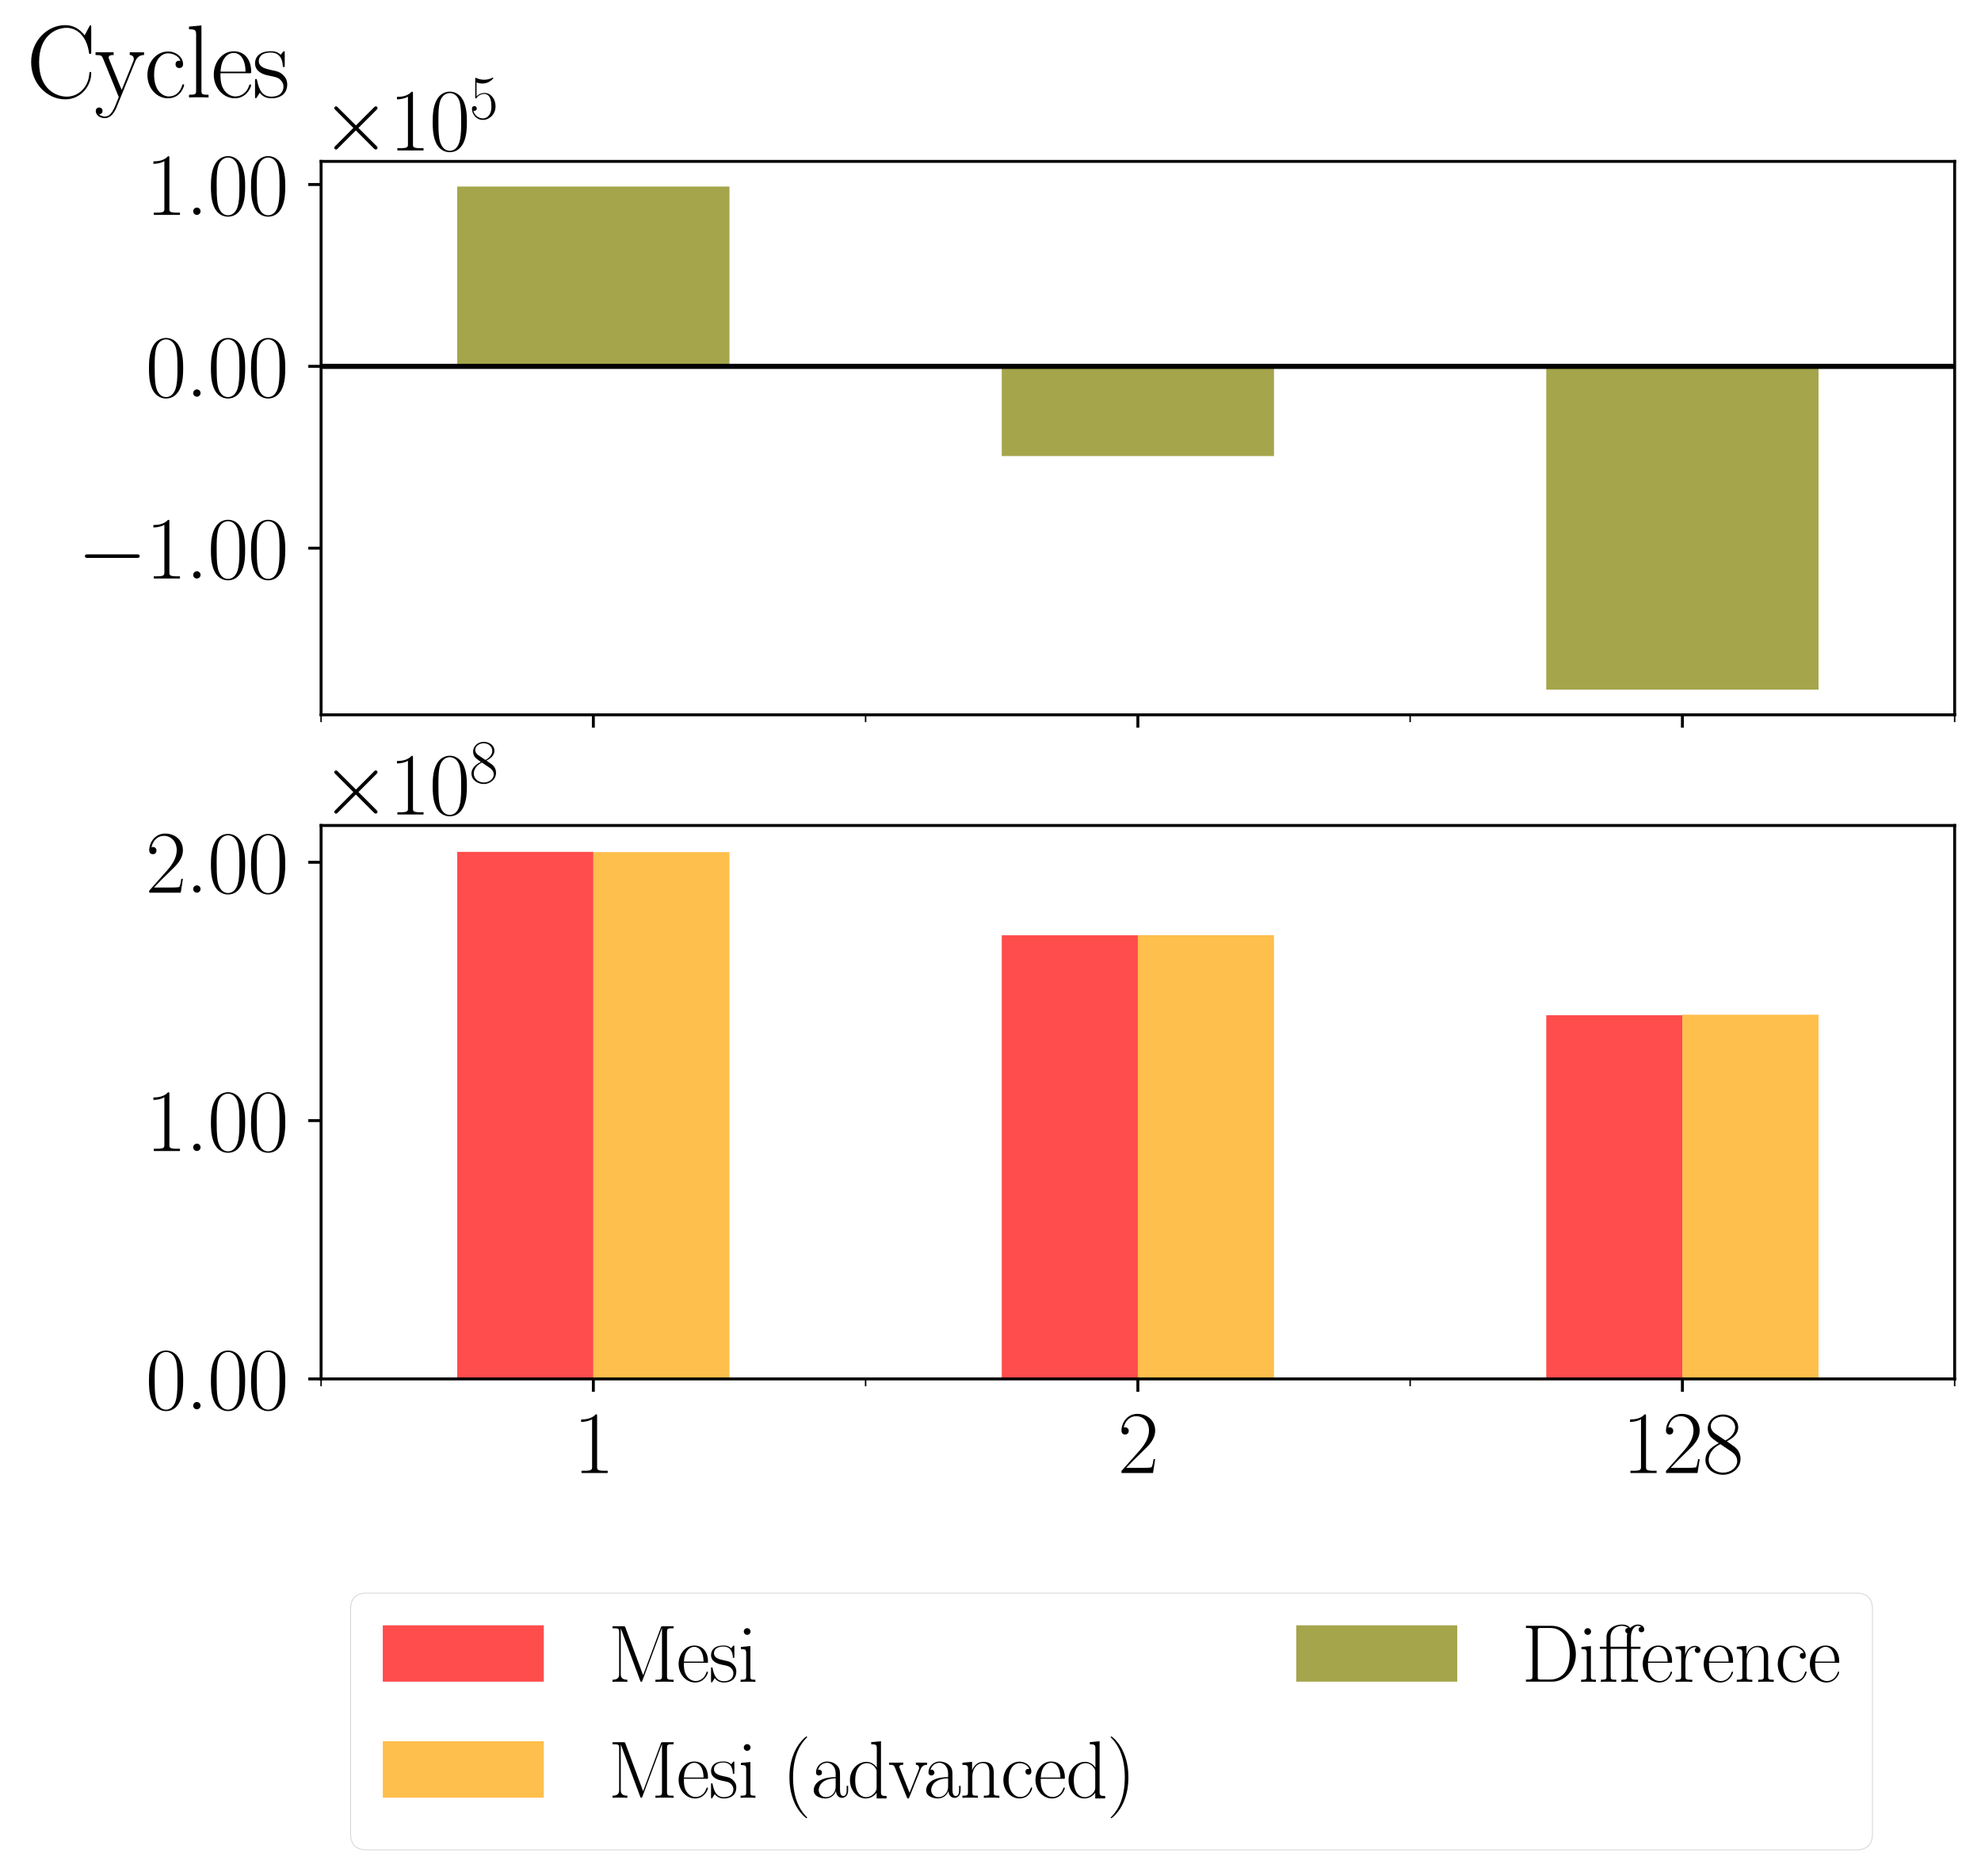 <?xml version="1.0" encoding="utf-8" standalone="no"?>
<!DOCTYPE svg PUBLIC "-//W3C//DTD SVG 1.1//EN"
  "http://www.w3.org/Graphics/SVG/1.1/DTD/svg11.dtd">
<svg xmlns:xlink="http://www.w3.org/1999/xlink" width="541.343pt" height="512.597pt" viewBox="0 0 541.343 512.597" xmlns="http://www.w3.org/2000/svg" version="1.1">
 <defs>
  <style type="text/css">*{stroke-linejoin: round; stroke-linecap: butt}</style>
 </defs>
 <g id="figure_1">
  <g id="patch_1">
   <path d="M 0 512.597 
L 541.343 512.597 
L 541.343 0 
L 0 0 
z
" style="fill: #ffffff"/>
  </g>
  <g id="axes_1">
   <g id="patch_2">
    <path d="M 87.743 195.294 
L 534.143 195.294 
L 534.143 44.094 
L 87.743 44.094 
z
" style="fill: #ffffff"/>
   </g>
   <g id="patch_3">
    <path d="M 124.943 100.085 
L 199.343 100.085 
L 199.343 50.966 
L 124.943 50.966 
z
" clip-path="url(#pb84f879b5e)" style="fill: #808000; opacity: 0.7"/>
   </g>
   <g id="patch_4">
    <path d="M 273.743 100.085 
L 348.143 100.085 
L 348.143 124.599 
L 273.743 124.599 
z
" clip-path="url(#pb84f879b5e)" style="fill: #808000; opacity: 0.7"/>
   </g>
   <g id="patch_5">
    <path d="M 422.543 100.085 
L 496.943 100.085 
L 496.943 188.421 
L 422.543 188.421 
z
" clip-path="url(#pb84f879b5e)" style="fill: #808000; opacity: 0.7"/>
   </g>
   <g id="matplotlib.axis_1">
    <g id="xtick_1">
     <g id="line2d_1">
      <defs>
       <path id="mf58bccf548" d="M 0 0 
L 0 3.5 
" style="stroke: #000000; stroke-width: 0.8"/>
      </defs>
      <g>
       <use xlink:href="#mf58bccf548" x="162.143" y="195.294" style="stroke: #000000; stroke-width: 0.8"/>
      </g>
     </g>
    </g>
    <g id="xtick_2">
     <g id="line2d_2">
      <g>
       <use xlink:href="#mf58bccf548" x="310.943" y="195.294" style="stroke: #000000; stroke-width: 0.8"/>
      </g>
     </g>
    </g>
    <g id="xtick_3">
     <g id="line2d_3">
      <g>
       <use xlink:href="#mf58bccf548" x="459.743" y="195.294" style="stroke: #000000; stroke-width: 0.8"/>
      </g>
     </g>
    </g>
    <g id="xtick_4">
     <g id="line2d_4">
      <defs>
       <path id="m2f9332daa0" d="M 0 0 
L 0 2 
" style="stroke: #000000; stroke-width: 0.4"/>
      </defs>
      <g>
       <use xlink:href="#m2f9332daa0" x="87.743" y="195.294" style="stroke: #000000; stroke-width: 0.4"/>
      </g>
     </g>
    </g>
    <g id="xtick_5">
     <g id="line2d_5">
      <g>
       <use xlink:href="#m2f9332daa0" x="236.543" y="195.294" style="stroke: #000000; stroke-width: 0.4"/>
      </g>
     </g>
    </g>
    <g id="xtick_6">
     <g id="line2d_6">
      <g>
       <use xlink:href="#m2f9332daa0" x="385.343" y="195.294" style="stroke: #000000; stroke-width: 0.4"/>
      </g>
     </g>
    </g>
    <g id="xtick_7">
     <g id="line2d_7">
      <g>
       <use xlink:href="#m2f9332daa0" x="534.143" y="195.294" style="stroke: #000000; stroke-width: 0.4"/>
      </g>
     </g>
    </g>
   </g>
   <g id="matplotlib.axis_2">
    <g id="ytick_1">
     <g id="line2d_8">
      <defs>
       <path id="m8ad5df6344" d="M 0 0 
L -3.5 0 
" style="stroke: #000000; stroke-width: 0.8"/>
      </defs>
      <g>
       <use xlink:href="#m8ad5df6344" x="87.743" y="149.761" style="stroke: #000000; stroke-width: 0.8"/>
      </g>
     </g>
     <g id="text_1">
      <!-- −1.00 -->
      <g transform="translate(21.179 158.063)scale(0.24 -0.24)">
       <defs>
        <path id="CMSY10-0" d="M 4218 1472 
C 4326 1472 4442 1472 4442 1600 
C 4442 1728 4326 1728 4218 1728 
L 755 1728 
C 646 1728 531 1728 531 1600 
C 531 1472 646 1472 755 1472 
L 4218 1472 
z
" transform="scale(0.016)"/>
        <path id="CMR17-31" d="M 1702 4058 
C 1702 4192 1696 4192 1606 4192 
C 1357 3916 979 3827 621 3827 
C 602 3827 570 3827 563 3808 
C 557 3795 557 3782 557 3648 
C 755 3648 1088 3686 1344 3839 
L 1344 461 
C 1344 236 1331 160 781 160 
L 589 160 
L 589 0 
C 896 0 1216 0 1523 0 
C 1830 0 2150 0 2458 0 
L 2458 160 
L 2266 160 
C 1715 160 1702 230 1702 458 
L 1702 4058 
z
" transform="scale(0.016)"/>
        <path id="CMR17-2e" d="M 1062 261 
C 1062 420 934 522 800 522 
C 672 522 538 420 538 261 
C 538 102 666 0 800 0 
C 928 0 1062 102 1062 261 
z
" transform="scale(0.016)"/>
        <path id="CMR17-30" d="M 2688 2025 
C 2688 2416 2682 3080 2413 3591 
C 2176 4039 1798 4198 1466 4198 
C 1158 4198 768 4058 525 3597 
C 269 3118 243 2524 243 2025 
C 243 1661 250 1106 448 619 
C 723 -39 1216 -128 1466 -128 
C 1760 -128 2208 -7 2470 600 
C 2662 1042 2688 1559 2688 2025 
z
M 1466 -26 
C 1056 -26 813 325 723 812 
C 653 1188 653 1738 653 2096 
C 653 2588 653 2997 736 3387 
C 858 3929 1216 4096 1466 4096 
C 1728 4096 2067 3923 2189 3400 
C 2272 3036 2278 2607 2278 2096 
C 2278 1680 2278 1169 2202 792 
C 2067 95 1690 -26 1466 -26 
z
" transform="scale(0.016)"/>
       </defs>
       <use xlink:href="#CMSY10-0" transform="scale(0.996)"/>
       <use xlink:href="#CMR17-31" transform="translate(77.487 0)scale(0.996)"/>
       <use xlink:href="#CMR17-2e" transform="translate(123.178 0)scale(0.996)"/>
       <use xlink:href="#CMR17-30" transform="translate(148.049 0)scale(0.996)"/>
       <use xlink:href="#CMR17-30" transform="translate(193.739 0)scale(0.996)"/>
      </g>
     </g>
    </g>
    <g id="ytick_2">
     <g id="line2d_9">
      <g>
       <use xlink:href="#m8ad5df6344" x="87.743" y="100.085" style="stroke: #000000; stroke-width: 0.8"/>
      </g>
     </g>
     <g id="text_2">
      <!-- 0.00 -->
      <g transform="translate(39.776 108.387)scale(0.24 -0.24)">
       <use xlink:href="#CMR17-30" transform="scale(0.996)"/>
       <use xlink:href="#CMR17-2e" transform="translate(45.69 0)scale(0.996)"/>
       <use xlink:href="#CMR17-30" transform="translate(70.562 0)scale(0.996)"/>
       <use xlink:href="#CMR17-30" transform="translate(116.252 0)scale(0.996)"/>
      </g>
     </g>
    </g>
    <g id="ytick_3">
     <g id="line2d_10">
      <g>
       <use xlink:href="#m8ad5df6344" x="87.743" y="50.409" style="stroke: #000000; stroke-width: 0.8"/>
      </g>
     </g>
     <g id="text_3">
      <!-- 1.00 -->
      <g transform="translate(39.776 58.711)scale(0.24 -0.24)">
       <use xlink:href="#CMR17-31" transform="scale(0.996)"/>
       <use xlink:href="#CMR17-2e" transform="translate(45.69 0)scale(0.996)"/>
       <use xlink:href="#CMR17-30" transform="translate(70.562 0)scale(0.996)"/>
       <use xlink:href="#CMR17-30" transform="translate(116.252 0)scale(0.996)"/>
      </g>
     </g>
    </g>
    <g id="text_4">
     <!-- Cycles -->
     <g transform="translate(7.2 26.572)scale(0.28 -0.28)">
      <defs>
       <path id="CMR17-43" d="M 3974 4289 
C 3974 4403 3968 4410 3930 4410 
C 3904 4410 3898 4403 3853 4327 
L 3571 3792 
C 3258 4187 2874 4416 2381 4416 
C 1286 4416 294 3456 294 2148 
C 294 826 1286 -128 2387 -128 
C 3366 -128 3974 730 3974 1461 
C 3974 1524 3974 1550 3917 1550 
C 3866 1550 3866 1531 3859 1474 
C 3808 585 3168 38 2477 38 
C 1824 38 781 495 781 2147 
C 781 3805 1843 4250 2464 4250 
C 3187 4250 3712 3628 3834 2745 
C 3846 2668 3846 2655 3904 2655 
C 3974 2655 3974 2668 3974 2783 
L 3974 4289 
z
" transform="scale(0.016)"/>
       <path id="CMR17-79" d="M 2496 2197 
C 2656 2586 2944 2586 3034 2586 
L 3034 2752 
C 2912 2752 2752 2752 2630 2752 
C 2496 2752 2285 2752 2157 2758 
L 2157 2592 
C 2400 2573 2406 2394 2406 2343 
C 2406 2280 2394 2248 2362 2171 
L 1664 449 
L 902 2306 
C 870 2382 870 2426 870 2433 
C 870 2573 1018 2586 1171 2586 
L 1171 2758 
C 1018 2752 742 2752 582 2752 
C 410 2752 205 2752 64 2758 
L 64 2586 
C 410 2586 448 2554 531 2350 
L 1485 15 
C 1197 -738 1030 -1178 627 -1178 
C 557 -1178 397 -1159 282 -1044 
C 429 -1031 493 -942 493 -833 
C 493 -725 416 -629 288 -629 
C 147 -629 77 -725 77 -840 
C 77 -1095 339 -1280 627 -1280 
C 998 -1280 1229 -922 1357 -604 
L 2496 2197 
z
" transform="scale(0.016)"/>
       <path id="CMR17-63" d="M 2234 2240 
C 2112 2240 1933 2240 1933 2017 
C 1933 1838 2080 1787 2163 1787 
C 2208 1787 2394 1807 2394 2024 
C 2394 2467 1958 2803 1466 2803 
C 787 2803 211 2178 211 1363 
C 211 516 813 -64 1466 -64 
C 2259 -64 2458 677 2458 748 
C 2458 774 2451 793 2406 793 
C 2362 793 2355 787 2330 703 
C 2163 180 1798 51 1523 51 
C 1114 51 621 427 621 1369 
C 621 2338 1094 2688 1472 2688 
C 1722 2688 2093 2573 2234 2240 
z
" transform="scale(0.016)"/>
       <path id="CMR17-6c" d="M 979 4396 
L 218 4326 
L 218 4160 
C 595 4160 653 4122 653 3817 
L 653 426 
C 653 184 627 153 218 153 
L 218 -13 
C 371 0 653 0 813 0 
C 979 0 1261 0 1414 -13 
L 1414 153 
C 1005 153 979 178 979 426 
L 979 4396 
z
" transform="scale(0.016)"/>
       <path id="CMR17-65" d="M 2438 1472 
C 2464 1498 2464 1511 2464 1576 
C 2464 2238 2118 2816 1389 2816 
C 710 2816 173 2169 173 1383 
C 173 551 781 -64 1459 -64 
C 2176 -64 2458 607 2458 740 
C 2458 784 2419 784 2406 784 
C 2362 784 2355 771 2330 696 
C 2189 265 1837 51 1504 51 
C 1229 51 954 203 781 480 
C 582 803 582 1176 582 1472 
L 2438 1472 
z
M 589 1568 
C 634 2505 1126 2714 1382 2714 
C 1818 2714 2112 2297 2118 1568 
L 589 1568 
z
" transform="scale(0.016)"/>
       <path id="CMR17-73" d="M 1978 2697 
C 1978 2813 1971 2819 1933 2819 
C 1907 2819 1901 2813 1824 2717 
C 1805 2691 1747 2626 1728 2601 
C 1523 2819 1235 2819 1126 2819 
C 416 2819 160 2447 160 2076 
C 160 1498 813 1365 998 1325 
C 1402 1243 1542 1217 1677 1101 
C 1760 1025 1901 884 1901 654 
C 1901 384 1747 38 1158 38 
C 602 38 403 460 288 1021 
C 269 1110 269 1117 218 1117 
C 166 1117 160 1110 160 983 
L 160 63 
C 160 -51 166 -58 205 -58 
C 237 -58 243 -51 275 0 
C 314 57 410 211 448 276 
C 576 103 800 -64 1158 -64 
C 1792 -64 2131 283 2131 784 
C 2131 1112 1958 1285 1875 1362 
C 1683 1561 1459 1606 1190 1657 
C 838 1735 390 1825 390 2217 
C 390 2383 480 2737 1126 2737 
C 1811 2737 1850 2094 1862 1888 
C 1869 1856 1901 1849 1920 1849 
C 1978 1849 1978 1869 1978 1978 
L 1978 2697 
z
" transform="scale(0.016)"/>
      </defs>
      <use xlink:href="#CMR17-43" transform="scale(0.996)"/>
      <use xlink:href="#CMR17-79" transform="translate(66.51 0)scale(0.996)"/>
      <use xlink:href="#CMR17-63" transform="translate(114.803 0)scale(0.996)"/>
      <use xlink:href="#CMR17-6c" transform="translate(155.288 0)scale(0.996)"/>
      <use xlink:href="#CMR17-65" transform="translate(180.16 0)scale(0.996)"/>
      <use xlink:href="#CMR17-73" transform="translate(220.645 0)scale(0.996)"/>
     </g>
    </g>
    <g id="text_5">
     <!-- $\times\mathdefault{10^{5}}\mathdefault{}$ -->
     <g transform="translate(87.743 41.094)scale(0.24 -0.24)">
      <defs>
       <path id="CMSY10-2" d="M 2490 1785 
L 1210 3059 
C 1133 3136 1120 3148 1069 3148 
C 1005 3148 941 3091 941 3020 
C 941 2976 954 2963 1024 2892 
L 2304 1606 
L 1024 320 
C 954 249 941 236 941 192 
C 941 121 1005 64 1069 64 
C 1120 64 1133 76 1210 153 
L 2483 1427 
L 3808 102 
C 3821 96 3866 64 3904 64 
C 3981 64 4032 121 4032 192 
C 4032 204 4032 230 4013 262 
C 4006 275 2989 1280 2669 1606 
L 3840 2777 
C 3872 2816 3968 2899 4000 2937 
C 4006 2950 4032 2976 4032 3020 
C 4032 3091 3981 3148 3904 3148 
C 3853 3148 3827 3123 3757 3052 
L 2490 1785 
z
" transform="scale(0.016)"/>
       <path id="CMR17-35" d="M 730 3692 
C 794 3666 1056 3584 1325 3584 
C 1920 3584 2246 3911 2432 4100 
C 2432 4157 2432 4192 2394 4192 
C 2387 4192 2374 4192 2323 4163 
C 2099 4058 1837 3973 1517 3973 
C 1325 3973 1037 3999 723 4139 
C 653 4171 640 4171 634 4171 
C 602 4171 595 4164 595 4037 
L 595 2203 
C 595 2089 595 2057 659 2057 
C 691 2057 704 2070 736 2114 
C 941 2401 1222 2522 1542 2522 
C 1766 2522 2246 2382 2246 1289 
C 2246 1085 2246 715 2054 421 
C 1894 159 1645 25 1370 25 
C 947 25 518 320 403 814 
C 429 807 480 795 506 795 
C 589 795 749 840 749 1038 
C 749 1210 627 1280 506 1280 
C 358 1280 262 1190 262 1011 
C 262 454 704 -128 1382 -128 
C 2042 -128 2669 440 2669 1264 
C 2669 2030 2170 2624 1549 2624 
C 1222 2624 947 2503 730 2274 
L 730 3692 
z
" transform="scale(0.016)"/>
      </defs>
      <use xlink:href="#CMSY10-2" transform="scale(0.996)"/>
      <use xlink:href="#CMR17-31" transform="translate(77.487 0)scale(0.996)"/>
      <use xlink:href="#CMR17-30" transform="translate(123.178 0)scale(0.996)"/>
      <use xlink:href="#CMR17-35" transform="translate(168.868 36.154)scale(0.697)"/>
     </g>
    </g>
   </g>
   <g id="line2d_11">
    <path d="M 87.743 100.085 
L 534.143 100.085 
" clip-path="url(#pb84f879b5e)" style="fill: none; stroke: #000000; stroke-width: 1.4; stroke-linecap: square"/>
   </g>
   <g id="patch_6">
    <path d="M 87.743 195.294 
L 87.743 44.094 
" style="fill: none; stroke: #000000; stroke-width: 0.8; stroke-linejoin: miter; stroke-linecap: square"/>
   </g>
   <g id="patch_7">
    <path d="M 534.143 195.294 
L 534.143 44.094 
" style="fill: none; stroke: #000000; stroke-width: 0.8; stroke-linejoin: miter; stroke-linecap: square"/>
   </g>
   <g id="patch_8">
    <path d="M 87.743 195.294 
L 534.143 195.294 
" style="fill: none; stroke: #000000; stroke-width: 0.8; stroke-linejoin: miter; stroke-linecap: square"/>
   </g>
   <g id="patch_9">
    <path d="M 87.743 44.094 
L 534.143 44.094 
" style="fill: none; stroke: #000000; stroke-width: 0.8; stroke-linejoin: miter; stroke-linecap: square"/>
   </g>
  </g>
  <g id="axes_2">
   <g id="patch_10">
    <path d="M 87.743 376.734 
L 534.143 376.734 
L 534.143 225.534 
L 87.743 225.534 
z
" style="fill: #ffffff"/>
   </g>
   <g id="patch_11">
    <path d="M 124.943 376.734 
L 162.143 376.734 
L 162.143 232.734 
L 124.943 232.734 
z
" clip-path="url(#p2f46b177a7)" style="fill: #ff0000; opacity: 0.7"/>
   </g>
   <g id="patch_12">
    <path d="M 273.743 376.734 
L 310.943 376.734 
L 310.943 255.534 
L 273.743 255.534 
z
" clip-path="url(#p2f46b177a7)" style="fill: #ff0000; opacity: 0.7"/>
   </g>
   <g id="patch_13">
    <path d="M 422.543 376.734 
L 459.743 376.734 
L 459.743 277.356 
L 422.543 277.356 
z
" clip-path="url(#p2f46b177a7)" style="fill: #ff0000; opacity: 0.7"/>
   </g>
   <g id="patch_14">
    <path d="M 162.143 376.734 
L 199.343 376.734 
L 199.343 232.803 
L 162.143 232.803 
z
" clip-path="url(#p2f46b177a7)" style="fill: #ffa500; opacity: 0.7"/>
   </g>
   <g id="patch_15">
    <path d="M 310.943 376.734 
L 348.143 376.734 
L 348.143 255.499 
L 310.943 255.499 
z
" clip-path="url(#p2f46b177a7)" style="fill: #ffa500; opacity: 0.7"/>
   </g>
   <g id="patch_16">
    <path d="M 459.743 376.734 
L 496.943 376.734 
L 496.943 277.23 
L 459.743 277.23 
z
" clip-path="url(#p2f46b177a7)" style="fill: #ffa500; opacity: 0.7"/>
   </g>
   <g id="matplotlib.axis_3">
    <g id="xtick_8">
     <g id="line2d_12">
      <g>
       <use xlink:href="#mf58bccf548" x="162.143" y="376.734" style="stroke: #000000; stroke-width: 0.8"/>
      </g>
     </g>
     <g id="text_6">
      <!-- 1 -->
      <g transform="translate(156.66 402.438)scale(0.24 -0.24)">
       <use xlink:href="#CMR17-31" transform="scale(0.996)"/>
      </g>
     </g>
    </g>
    <g id="xtick_9">
     <g id="line2d_13">
      <g>
       <use xlink:href="#mf58bccf548" x="310.943" y="376.734" style="stroke: #000000; stroke-width: 0.8"/>
      </g>
     </g>
     <g id="text_7">
      <!-- 2 -->
      <g transform="translate(305.46 402.438)scale(0.24 -0.24)">
       <defs>
        <path id="CMR17-32" d="M 2669 989 
L 2554 989 
C 2490 536 2438 459 2413 420 
C 2381 369 1920 369 1830 369 
L 602 369 
C 832 619 1280 1072 1824 1597 
C 2214 1967 2669 2402 2669 3035 
C 2669 3790 2067 4224 1395 4224 
C 691 4224 262 3604 262 3030 
C 262 2780 448 2748 525 2748 
C 589 2748 781 2787 781 3010 
C 781 3207 614 3264 525 3264 
C 486 3264 448 3258 422 3245 
C 544 3790 915 4058 1306 4058 
C 1862 4058 2227 3617 2227 3035 
C 2227 2479 1901 2000 1536 1584 
L 262 146 
L 262 0 
L 2515 0 
L 2669 989 
z
" transform="scale(0.016)"/>
       </defs>
       <use xlink:href="#CMR17-32" transform="scale(0.996)"/>
      </g>
     </g>
    </g>
    <g id="xtick_10">
     <g id="line2d_14">
      <g>
       <use xlink:href="#mf58bccf548" x="459.743" y="376.734" style="stroke: #000000; stroke-width: 0.8"/>
      </g>
     </g>
     <g id="text_8">
      <!-- 128 -->
      <g transform="translate(443.294 402.438)scale(0.24 -0.24)">
       <defs>
        <path id="CMR17-38" d="M 1741 2264 
C 2144 2467 2554 2773 2554 3263 
C 2554 3841 1990 4179 1472 4179 
C 890 4179 378 3759 378 3180 
C 378 3021 416 2747 666 2505 
C 730 2442 998 2251 1171 2130 
C 883 1983 211 1634 211 934 
C 211 279 838 -128 1459 -128 
C 2144 -128 2720 362 2720 1010 
C 2720 1590 2330 1857 2074 2029 
L 1741 2264 
z
M 902 2822 
C 851 2854 595 3051 595 3351 
C 595 3739 998 4032 1459 4032 
C 1965 4032 2336 3676 2336 3262 
C 2336 2669 1670 2331 1638 2331 
C 1632 2331 1626 2331 1574 2370 
L 902 2822 
z
M 2080 1519 
C 2176 1449 2483 1240 2483 851 
C 2483 381 2010 25 1472 25 
C 890 25 448 438 448 940 
C 448 1443 838 1862 1280 2060 
L 2080 1519 
z
" transform="scale(0.016)"/>
       </defs>
       <use xlink:href="#CMR17-31" transform="scale(0.996)"/>
       <use xlink:href="#CMR17-32" transform="translate(45.69 0)scale(0.996)"/>
       <use xlink:href="#CMR17-38" transform="translate(91.381 0)scale(0.996)"/>
      </g>
     </g>
    </g>
    <g id="xtick_11">
     <g id="line2d_15">
      <g>
       <use xlink:href="#m2f9332daa0" x="87.743" y="376.734" style="stroke: #000000; stroke-width: 0.4"/>
      </g>
     </g>
    </g>
    <g id="xtick_12">
     <g id="line2d_16">
      <g>
       <use xlink:href="#m2f9332daa0" x="236.543" y="376.734" style="stroke: #000000; stroke-width: 0.4"/>
      </g>
     </g>
    </g>
    <g id="xtick_13">
     <g id="line2d_17">
      <g>
       <use xlink:href="#m2f9332daa0" x="385.343" y="376.734" style="stroke: #000000; stroke-width: 0.4"/>
      </g>
     </g>
    </g>
    <g id="xtick_14">
     <g id="line2d_18">
      <g>
       <use xlink:href="#m2f9332daa0" x="534.143" y="376.734" style="stroke: #000000; stroke-width: 0.4"/>
      </g>
     </g>
    </g>
   </g>
   <g id="matplotlib.axis_4">
    <g id="ytick_4">
     <g id="line2d_19">
      <g>
       <use xlink:href="#m8ad5df6344" x="87.743" y="376.734" style="stroke: #000000; stroke-width: 0.8"/>
      </g>
     </g>
     <g id="text_9">
      <!-- 0.00 -->
      <g transform="translate(39.776 385.036)scale(0.24 -0.24)">
       <use xlink:href="#CMR17-30" transform="scale(0.996)"/>
       <use xlink:href="#CMR17-2e" transform="translate(45.69 0)scale(0.996)"/>
       <use xlink:href="#CMR17-30" transform="translate(70.562 0)scale(0.996)"/>
       <use xlink:href="#CMR17-30" transform="translate(116.252 0)scale(0.996)"/>
      </g>
     </g>
    </g>
    <g id="ytick_5">
     <g id="line2d_20">
      <g>
       <use xlink:href="#m8ad5df6344" x="87.743" y="306.161" style="stroke: #000000; stroke-width: 0.8"/>
      </g>
     </g>
     <g id="text_10">
      <!-- 1.00 -->
      <g transform="translate(39.776 314.463)scale(0.24 -0.24)">
       <use xlink:href="#CMR17-31" transform="scale(0.996)"/>
       <use xlink:href="#CMR17-2e" transform="translate(45.69 0)scale(0.996)"/>
       <use xlink:href="#CMR17-30" transform="translate(70.562 0)scale(0.996)"/>
       <use xlink:href="#CMR17-30" transform="translate(116.252 0)scale(0.996)"/>
      </g>
     </g>
    </g>
    <g id="ytick_6">
     <g id="line2d_21">
      <g>
       <use xlink:href="#m8ad5df6344" x="87.743" y="235.587" style="stroke: #000000; stroke-width: 0.8"/>
      </g>
     </g>
     <g id="text_11">
      <!-- 2.00 -->
      <g transform="translate(39.776 243.89)scale(0.24 -0.24)">
       <use xlink:href="#CMR17-32" transform="scale(0.996)"/>
       <use xlink:href="#CMR17-2e" transform="translate(45.69 0)scale(0.996)"/>
       <use xlink:href="#CMR17-30" transform="translate(70.562 0)scale(0.996)"/>
       <use xlink:href="#CMR17-30" transform="translate(116.252 0)scale(0.996)"/>
      </g>
     </g>
    </g>
    <g id="text_12">
     <!-- $\times\mathdefault{10^{8}}\mathdefault{}$ -->
     <g transform="translate(87.743 222.534)scale(0.24 -0.24)">
      <use xlink:href="#CMSY10-2" transform="scale(0.996)"/>
      <use xlink:href="#CMR17-31" transform="translate(77.487 0)scale(0.996)"/>
      <use xlink:href="#CMR17-30" transform="translate(123.178 0)scale(0.996)"/>
      <use xlink:href="#CMR17-38" transform="translate(168.868 36.154)scale(0.697)"/>
     </g>
    </g>
   </g>
   <g id="patch_17">
    <path d="M 87.743 376.734 
L 87.743 225.534 
" style="fill: none; stroke: #000000; stroke-width: 0.8; stroke-linejoin: miter; stroke-linecap: square"/>
   </g>
   <g id="patch_18">
    <path d="M 534.143 376.734 
L 534.143 225.534 
" style="fill: none; stroke: #000000; stroke-width: 0.8; stroke-linejoin: miter; stroke-linecap: square"/>
   </g>
   <g id="patch_19">
    <path d="M 87.743 376.734 
L 534.143 376.734 
" style="fill: none; stroke: #000000; stroke-width: 0.8; stroke-linejoin: miter; stroke-linecap: square"/>
   </g>
   <g id="patch_20">
    <path d="M 87.743 225.534 
L 534.143 225.534 
" style="fill: none; stroke: #000000; stroke-width: 0.8; stroke-linejoin: miter; stroke-linecap: square"/>
   </g>
  </g>
  <g id="legend_1">
   <g id="patch_21">
    <path d="M 100.205 505.397 
L 507.28 505.397 
Q 511.68 505.397 511.68 500.997 
L 511.68 439.654 
Q 511.68 435.254 507.28 435.254 
L 100.205 435.254 
Q 95.805 435.254 95.805 439.654 
L 95.805 500.997 
Q 95.805 505.397 100.205 505.397 
z
" style="fill: #ffffff; opacity: 0.8; stroke: #cccccc; stroke-width: 0.24; stroke-linejoin: miter"/>
   </g>
   <g id="patch_22">
    <path d="M 104.605 459.454 
L 148.605 459.454 
L 148.605 444.054 
L 104.605 444.054 
z
" style="fill: #ff0000; opacity: 0.7"/>
   </g>
   <g id="text_13">
    <!-- Mesi -->
    <g transform="translate(166.205 459.454)scale(0.22 -0.22)">
     <defs>
      <path id="CMR17-4d" d="M 1338 4224 
C 1299 4320 1293 4320 1158 4320 
L 339 4320 
L 339 4160 
C 781 4160 851 4160 851 3875 
L 851 610 
C 851 451 851 153 339 153 
L 339 -13 
C 486 0 755 0 915 0 
C 1075 0 1344 0 1491 -13 
L 1491 153 
C 979 153 979 451 979 610 
L 979 4135 
L 986 4135 
L 2490 89 
C 2515 25 2528 -13 2579 -13 
C 2630 -13 2643 25 2669 89 
L 4186 4166 
L 4192 4166 
L 4192 438 
C 4192 153 4122 153 3680 153 
L 3680 -13 
C 3853 0 4198 0 4384 0 
C 4570 0 4922 0 5094 -13 
L 5094 153 
C 4653 153 4582 153 4582 438 
L 4582 3875 
C 4582 4160 4653 4160 5094 4160 
L 5094 4320 
L 4282 4320 
C 4147 4320 4141 4314 4102 4218 
L 2720 502 
L 1338 4224 
z
" transform="scale(0.016)"/>
      <path id="CMR17-69" d="M 992 3909 
C 992 4049 877 4170 730 4170 
C 589 4170 467 4056 467 3909 
C 467 3769 582 3648 730 3648 
C 870 3648 992 3763 992 3909 
z
M 243 2706 
L 243 2541 
C 602 2541 653 2502 653 2197 
L 653 427 
C 653 184 627 153 218 153 
L 218 -13 
C 371 0 646 0 806 0 
C 960 0 1222 0 1370 -13 
L 1370 153 
C 992 153 979 191 979 420 
L 979 2776 
L 243 2706 
z
" transform="scale(0.016)"/>
     </defs>
     <use xlink:href="#CMR17-4d" transform="scale(0.996)"/>
     <use xlink:href="#CMR17-65" transform="translate(84.687 0)scale(0.996)"/>
     <use xlink:href="#CMR17-73" transform="translate(125.173 0)scale(0.996)"/>
     <use xlink:href="#CMR17-69" transform="translate(160.974 0)scale(0.996)"/>
    </g>
   </g>
   <g id="patch_23">
    <path d="M 104.605 491.135 
L 148.605 491.135 
L 148.605 475.735 
L 104.605 475.735 
z
" style="fill: #ffa500; opacity: 0.7"/>
   </g>
   <g id="text_14">
    <!-- Mesi (advanced) -->
    <g transform="translate(166.205 491.135)scale(0.22 -0.22)">
     <defs>
      <path id="CMR17-28" d="M 1958 -1561 
C 1958 -1555 1958 -1542 1939 -1523 
C 1645 -1224 858 -407 858 1581 
C 858 3569 1632 4379 1946 4697 
C 1946 4704 1958 4717 1958 4736 
C 1958 4755 1939 4768 1914 4768 
C 1843 4768 1299 4296 986 3594 
C 666 2887 576 2199 576 1588 
C 576 1128 621 351 1005 -471 
C 1312 -1135 1837 -1600 1914 -1600 
C 1946 -1600 1958 -1587 1958 -1561 
z
" transform="scale(0.016)"/>
      <path id="CMR17-61" d="M 2304 1653 
C 2304 2072 2304 2294 2035 2543 
C 1798 2752 1523 2816 1306 2816 
C 800 2816 435 2407 435 1971 
C 435 1728 627 1728 666 1728 
C 749 1728 896 1778 896 1954 
C 896 2112 774 2181 666 2181 
C 640 2181 608 2174 589 2168 
C 723 2592 1069 2714 1293 2714 
C 1613 2714 1965 2429 1965 1885 
L 1965 1600 
C 1587 1600 1133 1549 774 1357 
C 371 1133 256 813 256 570 
C 256 77 832 -64 1171 -64 
C 1523 -64 1850 139 1990 511 
C 2003 233 2182 -18 2464 -18 
C 2598 -18 2938 70 2938 567 
L 2938 920 
L 2822 920 
L 2822 562 
C 2822 178 2650 128 2566 128 
C 2304 128 2304 458 2304 738 
L 2304 1653 
z
M 1965 870 
C 1965 317 1568 38 1216 38 
C 896 38 646 275 646 570 
C 646 761 730 1100 1101 1305 
C 1408 1478 1760 1504 1965 1504 
L 1965 870 
z
" transform="scale(0.016)"/>
      <path id="CMR17-64" d="M 1869 4326 
L 1869 4160 
C 2246 4160 2304 4122 2304 3820 
L 2304 2345 
C 2278 2377 2016 2790 1498 2790 
C 845 2790 211 2208 211 1364 
C 211 525 806 -64 1434 -64 
C 1978 -64 2259 337 2291 380 
L 2291 -63 
L 3066 -63 
L 3066 128 
C 2688 128 2630 166 2630 473 
L 2630 4396 
L 1869 4326 
z
M 2291 755 
C 2291 563 2176 390 2029 262 
C 1811 70 1594 38 1472 38 
C 1286 38 621 134 621 1356 
C 621 2612 1363 2688 1530 2688 
C 1824 2688 2061 2522 2208 2291 
C 2291 2157 2291 2138 2291 2023 
L 2291 755 
z
" transform="scale(0.016)"/>
      <path id="CMR17-76" d="M 2502 2163 
C 2560 2304 2662 2560 3034 2560 
L 3034 2726 
C 2912 2726 2752 2726 2630 2726 
C 2496 2726 2285 2726 2157 2732 
L 2157 2566 
C 2317 2553 2406 2477 2406 2311 
C 2406 2253 2406 2240 2368 2151 
L 1664 377 
L 902 2286 
C 864 2369 864 2381 864 2407 
C 864 2560 1075 2560 1171 2560 
L 1171 2732 
C 1018 2726 736 2726 576 2726 
C 403 2726 205 2726 64 2732 
L 64 2560 
C 307 2560 442 2560 518 2362 
L 1446 44 
C 1485 -51 1491 -64 1549 -64 
C 1606 -64 1613 -51 1651 44 
L 2502 2163 
z
" transform="scale(0.016)"/>
      <path id="CMR17-6e" d="M 2656 1933 
C 2656 2259 2592 2790 1837 2790 
C 1331 2790 1069 2400 973 2144 
L 966 2144 
L 966 2790 
L 211 2720 
L 211 2554 
C 589 2554 646 2515 646 2208 
L 646 428 
C 646 184 621 153 211 153 
L 211 -13 
C 365 0 646 0 813 0 
C 979 0 1267 0 1421 -13 
L 1421 153 
C 1011 153 986 178 986 428 
L 986 1658 
C 986 2247 1344 2688 1792 2688 
C 2266 2688 2317 2266 2317 1958 
L 2317 428 
C 2317 184 2291 153 1882 153 
L 1882 -13 
C 2035 0 2317 0 2483 0 
C 2650 0 2938 0 3091 -13 
L 3091 153 
C 2682 153 2656 178 2656 428 
L 2656 1933 
z
" transform="scale(0.016)"/>
      <path id="CMR17-29" d="M 1683 1581 
C 1683 2040 1638 2817 1254 3639 
C 947 4303 422 4768 346 4768 
C 326 4768 301 4761 301 4729 
C 301 4717 307 4710 314 4697 
C 621 4378 1402 3568 1402 1584 
C 1402 -407 627 -1217 314 -1537 
C 307 -1549 301 -1556 301 -1568 
C 301 -1600 326 -1600 346 -1600 
C 416 -1600 960 -1128 1274 -426 
C 1594 281 1683 969 1683 1581 
z
" transform="scale(0.016)"/>
     </defs>
     <use xlink:href="#CMR17-4d" transform="scale(0.996)"/>
     <use xlink:href="#CMR17-65" transform="translate(84.687 0)scale(0.996)"/>
     <use xlink:href="#CMR17-73" transform="translate(125.173 0)scale(0.996)"/>
     <use xlink:href="#CMR17-69" transform="translate(160.974 0)scale(0.996)"/>
     <use xlink:href="#CMR17-28" transform="translate(215.921 0)scale(0.996)"/>
     <use xlink:href="#CMR17-61" transform="translate(251.202 0)scale(0.996)"/>
     <use xlink:href="#CMR17-64" transform="translate(296.892 0)scale(0.996)"/>
     <use xlink:href="#CMR17-76" transform="translate(347.788 0)scale(0.996)"/>
     <use xlink:href="#CMR17-61" transform="translate(390.876 0)scale(0.996)"/>
     <use xlink:href="#CMR17-6e" transform="translate(436.566 0)scale(0.996)"/>
     <use xlink:href="#CMR17-63" transform="translate(487.462 0)scale(0.996)"/>
     <use xlink:href="#CMR17-65" transform="translate(527.947 0)scale(0.996)"/>
     <use xlink:href="#CMR17-64" transform="translate(568.433 0)scale(0.996)"/>
     <use xlink:href="#CMR17-29" transform="translate(619.328 0)scale(0.996)"/>
    </g>
   </g>
   <g id="patch_24">
    <path d="M 354.219 459.454 
L 398.219 459.454 
L 398.219 444.054 
L 354.219 444.054 
z
" style="fill: #808000; opacity: 0.7"/>
   </g>
   <g id="text_15">
    <!-- Difference -->
    <g transform="translate(415.819 459.454)scale(0.22 -0.22)">
     <defs>
      <path id="CMR17-44" d="M 333 4352 
L 333 4186 
C 774 4186 845 4186 845 3900 
L 845 452 
C 845 166 774 166 333 166 
L 333 0 
L 2368 0 
C 3398 0 4224 943 4224 2141 
C 4224 3346 3411 4352 2368 4352 
L 333 4352 
z
M 1523 166 
C 1267 166 1254 197 1254 414 
L 1254 3938 
C 1254 4155 1267 4186 1523 4186 
L 2240 4186 
C 2771 4186 3750 3874 3750 2141 
C 3750 1242 3488 879 3366 707 
C 3213 510 2848 166 2240 166 
L 1523 166 
z
" transform="scale(0.016)"/>
      <path id="CMR17-b" d="M 2554 2560 
L 3283 2560 
L 3283 2725 
L 2541 2725 
L 2541 3494 
C 2541 4022 2810 4352 3085 4352 
C 3168 4352 3264 4327 3328 4282 
C 3277 4269 3142 4225 3142 4067 
C 3142 3901 3270 3850 3360 3850 
C 3450 3850 3578 3901 3578 4067 
C 3578 4308 3347 4454 3091 4454 
C 2842 4454 2637 4333 2477 4181 
C 2330 4390 2086 4454 1837 4454 
C 1338 4454 634 4168 634 3469 
L 634 2725 
L 122 2725 
L 122 2560 
L 634 2560 
L 634 427 
C 634 184 608 153 198 153 
L 198 -13 
C 352 0 634 0 794 0 
C 960 0 1242 0 1395 -13 
L 1395 153 
C 986 153 960 178 960 427 
L 960 2560 
L 2227 2560 
L 2227 427 
C 2227 184 2202 153 1792 153 
L 1792 -13 
C 1946 0 2240 0 2406 0 
C 2592 0 2918 0 3091 -13 
L 3091 153 
C 2630 153 2554 153 2554 439 
L 2554 2560 
z
M 947 2725 
L 947 3469 
C 947 4047 1395 4352 1824 4352 
C 1920 4352 2170 4332 2323 4187 
C 2208 4187 2099 4136 2099 3977 
C 2099 3812 2246 3767 2259 3767 
C 2227 3652 2227 3526 2227 3481 
L 2227 2725 
L 947 2725 
z
" transform="scale(0.016)"/>
      <path id="CMR17-72" d="M 960 1497 
C 960 2112 1222 2688 1702 2688 
C 1747 2688 1792 2682 1837 2662 
C 1837 2662 1696 2617 1696 2452 
C 1696 2298 1818 2234 1914 2234 
C 1990 2234 2131 2279 2131 2458 
C 2131 2663 1926 2790 1709 2790 
C 1222 2790 1011 2317 947 2093 
L 941 2093 
L 941 2790 
L 198 2720 
L 198 2554 
C 576 2554 634 2515 634 2208 
L 634 428 
C 634 184 608 153 198 153 
L 198 -13 
C 352 0 646 0 813 0 
C 998 0 1325 0 1498 -13 
L 1498 153 
C 1037 153 960 153 960 440 
L 960 1497 
z
" transform="scale(0.016)"/>
     </defs>
     <use xlink:href="#CMR17-44" transform="scale(0.996)"/>
     <use xlink:href="#CMR17-69" transform="translate(70.394 0)scale(0.996)"/>
     <use xlink:href="#CMR17-b" transform="translate(95.265 0)scale(0.996)"/>
     <use xlink:href="#CMR17-65" transform="translate(147.609 0)scale(0.996)"/>
     <use xlink:href="#CMR17-72" transform="translate(188.095 0)scale(0.996)"/>
     <use xlink:href="#CMR17-65" transform="translate(223.376 0)scale(0.996)"/>
     <use xlink:href="#CMR17-6e" transform="translate(263.861 0)scale(0.996)"/>
     <use xlink:href="#CMR17-63" transform="translate(314.757 0)scale(0.996)"/>
     <use xlink:href="#CMR17-65" transform="translate(355.242 0)scale(0.996)"/>
    </g>
   </g>
  </g>
 </g>
 <defs>
  <clipPath id="pb84f879b5e">
   <rect x="87.743" y="44.094" width="446.4" height="151.2"/>
  </clipPath>
  <clipPath id="p2f46b177a7">
   <rect x="87.743" y="225.534" width="446.4" height="151.2"/>
  </clipPath>
 </defs>
</svg>
